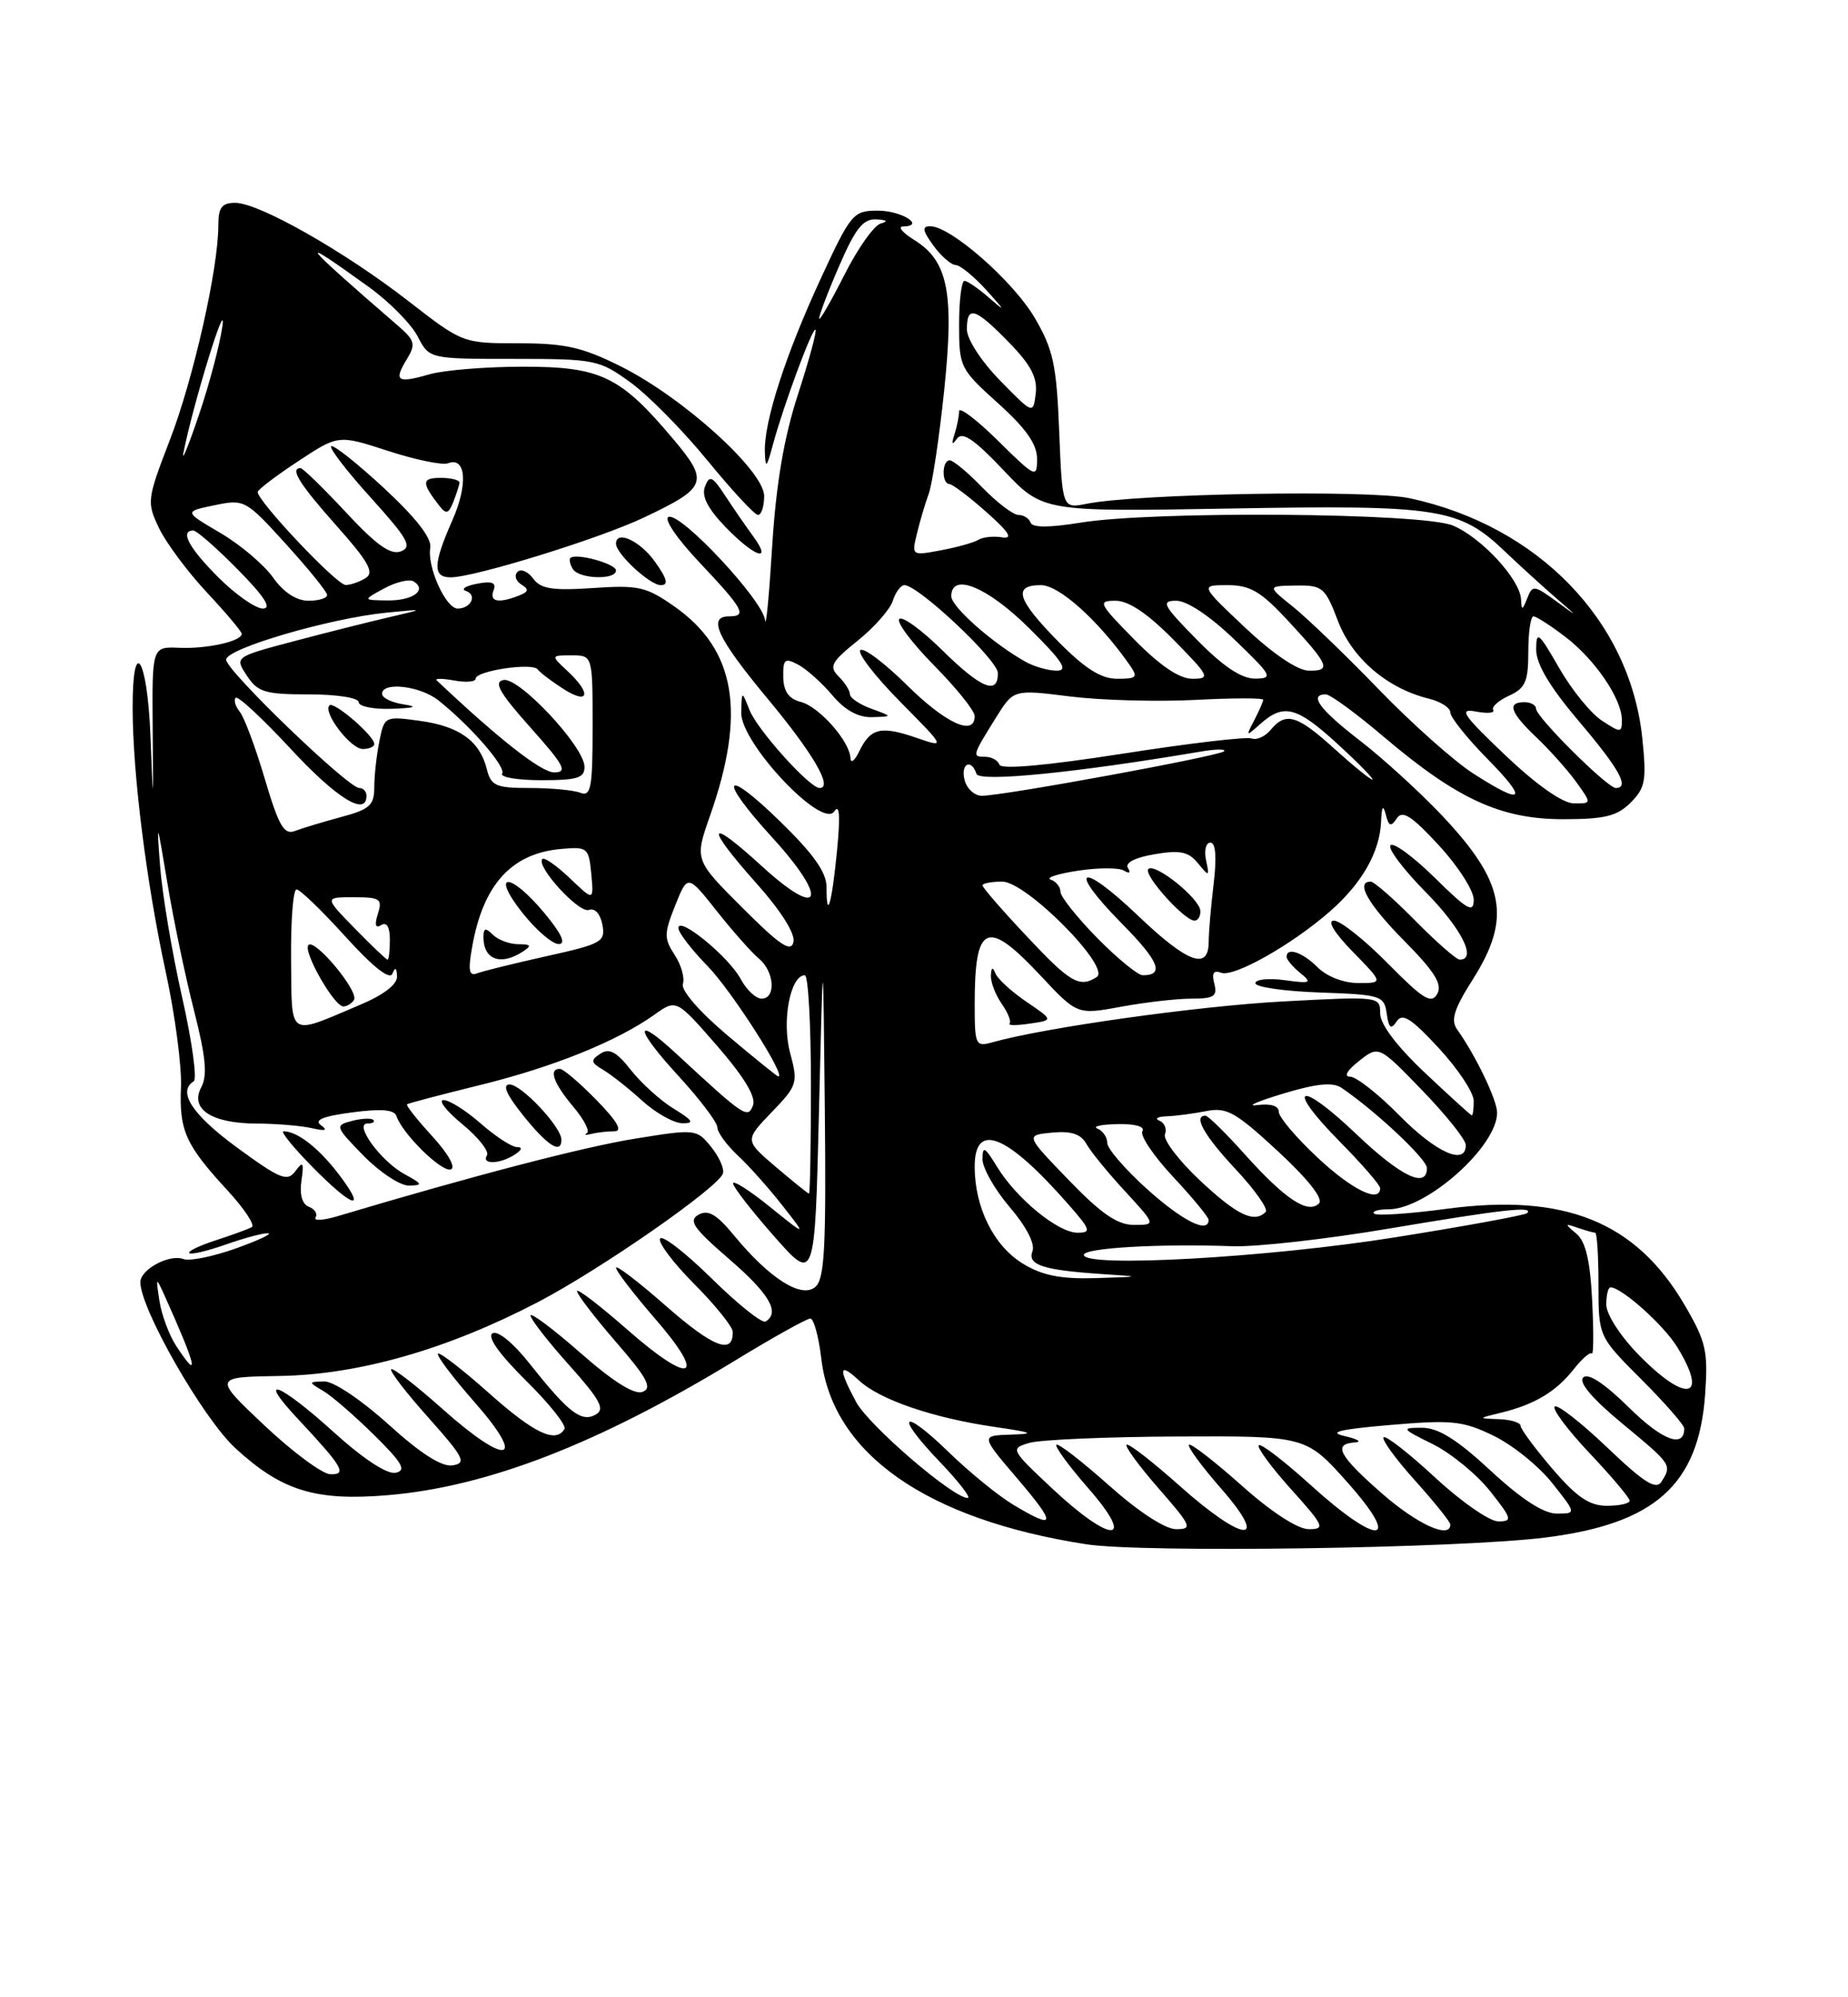 <?xml version="1.0" encoding="UTF-8" standalone="no"?>
<!DOCTYPE svg PUBLIC "-//W3C//DTD SVG 1.1//EN" "http://www.w3.org/Graphics/SVG/1.1/DTD/svg11.dtd" >
<svg xmlns="http://www.w3.org/2000/svg" xmlns:xlink="http://www.w3.org/1999/xlink" version="1.1" viewBox="0 0 237 256">
 <g >
 <path fill="currentColor"
d=" M 198.18 197.07 C 212.26 195.31 217.86 190.30 218.68 178.69 C 219.07 173.16 218.79 171.94 216.03 167.24 C 209.80 156.60 200.69 152.92 185.57 154.93 C 180.73 155.58 176.52 155.86 176.22 155.55 C 175.92 155.25 176.75 155.00 178.08 155.00 C 182.96 154.99 192.00 146.95 192.00 142.62 C 192.00 141.00 189.24 135.26 186.88 131.96 C 186.02 130.76 186.46 129.34 188.89 125.52 C 193.88 117.64 193.01 113.06 184.89 104.48 C 182.08 101.51 177.35 97.20 174.39 94.91 C 169.23 90.94 167.81 89.00 170.03 89.00 C 170.60 89.00 173.96 91.46 177.51 94.48 C 186.91 102.44 192.48 105.00 200.47 105.00 C 205.80 105.00 207.39 104.61 209.13 102.87 C 211.01 100.99 211.18 100.02 210.62 94.62 C 209.05 79.56 197.25 67.39 180.79 63.86 C 175.62 62.75 145.92 63.26 139.37 64.57 C 136.24 65.19 136.24 65.19 135.84 55.32 C 135.50 46.76 135.08 44.81 132.70 40.74 C 129.93 36.02 121.92 29.00 119.31 29.00 C 118.21 29.00 118.30 29.54 119.70 31.47 C 120.69 32.83 121.98 33.95 122.56 33.97 C 123.15 33.99 124.95 35.46 126.56 37.25 C 128.92 39.86 129.00 40.05 126.94 38.25 C 125.53 37.01 124.06 36.00 123.69 36.00 C 123.31 36.00 123.00 38.52 123.00 41.60 C 123.00 47.05 123.13 47.31 128.00 51.69 C 131.58 54.91 133.00 56.93 133.00 58.81 C 133.00 61.32 132.81 61.24 128.00 56.50 C 125.25 53.79 123.00 52.08 123.00 52.71 C 123.00 53.33 122.73 54.66 122.41 55.67 C 121.99 56.95 122.09 57.12 122.73 56.22 C 123.42 55.27 124.94 56.30 128.70 60.27 C 133.74 65.60 133.74 65.60 157.73 65.18 C 184.52 64.71 187.15 65.11 192.97 70.65 C 194.91 72.50 197.85 75.17 199.50 76.60 C 202.50 79.20 202.50 79.20 199.54 77.03 C 196.73 74.99 196.53 74.97 195.86 76.69 C 195.24 78.26 195.13 78.28 195.07 76.83 C 194.96 74.28 189.99 68.89 186.33 67.36 C 182.39 65.72 147.91 65.45 138.50 67.00 C 134.55 67.64 132.39 67.64 132.17 66.99 C 131.98 66.45 131.28 66.00 130.61 66.00 C 129.94 66.00 127.87 64.42 126.00 62.50 C 124.13 60.57 122.25 59.00 121.80 59.00 C 120.79 59.00 120.74 61.99 121.75 62.04 C 122.16 62.06 124.30 63.68 126.50 65.63 C 129.44 68.24 129.97 69.10 128.50 68.87 C 127.40 68.69 126.05 68.84 125.49 69.18 C 124.94 69.53 122.78 70.14 120.69 70.53 C 116.92 71.24 116.90 71.23 117.60 68.37 C 117.98 66.79 118.66 64.50 119.11 63.28 C 119.56 62.05 120.45 56.13 121.08 50.12 C 122.40 37.52 121.59 33.45 117.25 30.76 C 115.74 29.82 115.09 29.04 115.81 29.03 C 118.75 28.97 115.63 27.00 112.59 27.00 C 109.42 27.00 109.13 27.34 105.24 35.75 C 100.71 45.56 97.96 54.09 98.09 57.93 C 98.17 60.13 98.32 59.99 99.12 57.00 C 100.51 51.88 104.22 41.88 104.59 42.26 C 104.77 42.44 103.76 46.17 102.34 50.54 C 100.53 56.11 99.54 61.95 99.03 70.00 C 98.64 76.33 98.23 80.60 98.12 79.50 C 97.88 76.98 87.36 65.71 85.75 66.25 C 85.07 66.48 86.80 69.02 89.78 72.17 C 95.35 78.07 95.86 79.00 93.50 79.00 C 90.69 79.00 91.99 81.79 98.41 89.51 C 104.30 96.59 106.87 101.00 105.11 101.00 C 103.83 101.00 97.12 93.54 96.12 91.00 C 95.13 88.50 95.13 88.50 95.06 91.34 C 94.98 95.22 105.44 106.33 106.99 104.00 C 107.67 102.97 107.78 104.55 107.35 109.00 C 106.69 115.80 106.00 118.20 106.00 113.70 C 106.00 111.80 104.33 109.45 100.00 105.24 C 92.70 98.14 92.03 99.69 99.08 107.39 C 106.32 115.32 105.35 118.00 97.75 111.06 C 90.64 104.56 90.30 105.69 97.07 113.29 C 100.16 116.75 102.00 119.68 101.76 120.74 C 101.45 122.12 100.02 121.16 95.22 116.36 C 89.07 110.22 89.07 110.22 91.05 104.58 C 95.72 91.31 94.36 83.26 86.50 77.74 C 82.88 75.20 81.88 74.97 76.04 75.37 C 70.84 75.72 69.34 75.48 68.37 74.15 C 67.71 73.25 66.80 72.86 66.36 73.31 C 65.92 73.75 66.15 74.47 66.86 74.92 C 67.88 75.54 67.80 75.86 66.50 76.36 C 63.88 77.37 62.74 77.12 63.30 75.66 C 63.68 74.67 63.11 74.45 61.16 74.82 C 59.70 75.10 59.07 75.52 59.76 75.75 C 61.24 76.25 60.41 78.00 58.69 78.00 C 57.17 78.00 54.76 72.66 55.18 70.21 C 55.39 68.98 53.36 66.38 49.22 62.54 C 45.76 59.34 42.73 56.94 42.47 57.20 C 42.21 57.45 44.52 60.44 47.59 63.83 C 52.31 69.05 52.90 70.10 51.41 70.67 C 50.11 71.17 48.28 69.88 44.37 65.67 C 41.46 62.55 38.84 60.00 38.54 60.00 C 37.13 60.00 38.42 62.07 43.16 67.39 C 47.23 71.96 48.03 73.37 46.91 74.08 C 46.14 74.57 44.97 74.98 44.33 74.98 C 43.19 75.00 32.95 64.15 33.05 63.05 C 33.08 62.75 35.42 60.97 38.25 59.11 C 43.39 55.72 43.39 55.72 49.78 57.80 C 53.29 58.94 56.75 59.65 57.45 59.38 C 59.78 58.49 60.05 62.10 58.00 66.72 C 55.53 72.32 55.48 74.00 57.79 74.00 C 60.83 74.00 76.82 69.06 82.52 66.36 C 90.72 62.48 90.98 61.78 86.30 56.23 C 79.54 48.21 77.02 47.00 67.10 47.00 C 62.36 47.00 56.94 47.44 55.06 47.98 C 50.92 49.17 50.46 48.85 52.18 46.03 C 53.35 44.11 53.22 43.63 50.97 41.69 C 38.48 30.90 37.69 29.85 47.28 36.77 C 49.91 38.66 52.73 41.52 53.56 43.11 C 55.05 46.00 55.05 46.00 65.88 46.00 C 76.32 46.00 76.85 46.11 80.85 49.01 C 83.13 50.66 87.57 55.16 90.72 59.01 C 93.86 62.85 96.78 66.00 97.21 66.00 C 97.65 66.00 98.00 64.91 98.00 63.58 C 98.00 60.36 87.61 50.96 79.65 46.98 C 74.69 44.50 72.47 44.00 66.51 44.00 C 59.36 44.00 59.32 43.98 52.40 38.61 C 44.19 32.23 33.21 26.00 30.17 26.00 C 28.44 26.00 28.00 26.59 28.00 28.89 C 28.00 34.42 24.81 48.55 21.79 56.38 C 18.85 64.02 18.80 64.37 20.39 67.68 C 21.28 69.56 24.04 73.26 26.51 75.91 C 28.98 78.55 31.00 80.95 31.00 81.24 C 31.00 82.19 26.58 83.18 23.00 83.03 C 19.50 82.88 19.50 82.88 19.58 93.19 C 19.66 103.50 19.66 103.50 19.29 94.25 C 18.90 84.24 16.99 81.32 17.01 90.75 C 17.02 99.17 18.77 113.10 21.24 124.50 C 22.44 130.00 23.32 136.67 23.21 139.32 C 22.97 144.92 23.79 146.73 29.16 152.56 C 31.32 154.90 32.73 157.03 32.30 157.28 C 31.86 157.53 29.78 158.29 27.68 158.97 C 25.58 159.65 24.05 160.38 24.28 160.61 C 24.50 160.84 26.61 160.34 28.97 159.51 C 31.32 158.68 33.76 158.03 34.38 158.07 C 34.99 158.11 33.12 158.99 30.21 160.03 C 27.30 161.06 24.30 161.67 23.54 161.38 C 21.75 160.69 18.00 162.70 18.00 164.34 C 18.00 167.77 26.04 181.81 30.19 185.62 C 36.14 191.09 40.47 192.42 49.75 191.64 C 62.54 190.56 76.75 185.05 94.31 174.36 C 99.15 171.41 103.48 169.00 103.92 169.00 C 104.36 169.00 105.00 171.32 105.33 174.15 C 106.77 186.32 118.82 194.76 139.29 197.93 C 146.55 199.06 187.01 198.47 198.18 197.07 Z  M 84.00 72.00 C 82.09 69.32 79.00 67.89 79.00 69.69 C 79.00 70.98 83.35 75.00 84.74 75.00 C 85.77 75.00 85.57 74.21 84.00 72.00 Z  M 79.00 73.12 C 79.00 72.25 73.84 70.84 73.15 71.52 C 72.96 71.71 73.10 72.35 73.46 72.93 C 74.25 74.22 79.00 74.37 79.00 73.12 Z  M 96.60 68.75 C 95.69 67.51 94.08 65.18 93.02 63.56 C 91.35 61.01 90.99 60.85 90.41 62.37 C 89.94 63.59 90.76 65.18 93.06 67.57 C 96.80 71.42 99.12 72.20 96.60 68.75 Z  M 58.93 61.88 C 58.97 61.53 57.88 61.25 56.52 61.25 C 54.06 61.25 54.03 61.86 56.36 64.85 C 57.21 65.94 57.54 65.85 58.13 64.35 C 58.53 63.33 58.89 62.22 58.93 61.88 Z  M 135.00 190.84 C 129.59 185.77 129.54 185.67 132.00 184.94 C 133.38 184.53 141.93 184.16 151.00 184.12 C 167.50 184.05 167.50 184.05 172.82 190.02 C 179.92 198.00 176.81 198.24 168.13 190.38 C 164.71 187.28 161.70 184.97 161.43 185.24 C 161.16 185.50 163.02 188.03 165.56 190.86 C 169.83 195.60 170.00 196.00 167.84 196.00 C 166.42 195.99 163.04 193.80 159.20 190.37 C 155.74 187.29 152.72 184.95 152.48 185.18 C 152.25 185.41 154.11 187.94 156.61 190.80 C 162.96 198.06 159.52 197.79 151.20 190.37 C 147.74 187.29 144.72 184.95 144.48 185.18 C 144.25 185.41 146.11 187.94 148.61 190.80 C 152.81 195.61 152.98 196.00 150.83 196.00 C 149.42 195.99 146.02 193.77 142.20 190.37 C 138.74 187.29 135.72 184.95 135.48 185.18 C 135.25 185.41 137.11 187.94 139.61 190.80 C 145.79 197.87 142.54 197.90 135.00 190.84 Z  M 177.23 191.42 C 171.70 186.58 170.90 185.07 173.75 184.88 C 174.71 184.82 174.15 184.46 172.50 184.08 C 170.25 183.57 171.70 183.21 178.32 182.64 C 186.20 181.97 187.60 182.11 191.54 184.02 C 193.97 185.20 197.35 187.92 199.06 190.08 C 202.17 194.00 202.17 194.00 199.64 194.00 C 197.96 194.00 195.11 192.15 191.17 188.50 C 186.85 184.49 184.45 183.00 182.37 183.00 C 179.65 183.00 179.72 183.11 183.75 185.10 C 186.08 186.26 189.38 188.96 191.08 191.10 C 193.91 194.67 194.00 195.00 192.14 195.00 C 191.03 195.00 187.37 192.46 184.03 189.36 C 180.68 186.26 177.72 183.95 177.44 184.22 C 177.17 184.50 178.98 186.99 181.47 189.76 C 183.96 192.53 186.00 195.07 186.00 195.40 C 186.00 197.31 181.77 195.39 177.23 191.42 Z  M 130.00 192.90 C 128.07 191.75 124.37 188.74 121.77 186.22 C 115.67 180.29 114.62 181.20 120.49 187.33 C 122.95 189.90 124.58 192.00 124.10 192.00 C 122.22 192.00 111.40 182.69 109.79 179.69 C 107.47 175.36 107.58 174.54 110.16 176.93 C 112.81 179.40 119.61 181.73 127.54 182.89 C 132.49 183.61 132.85 183.78 129.63 183.88 C 125.76 184.00 125.76 184.00 130.46 189.50 C 135.53 195.44 135.44 196.15 130.00 192.90 Z  M 199.08 188.25 C 196.85 185.64 195.01 183.16 195.01 182.75 C 195.00 182.34 193.76 181.95 192.25 181.90 C 189.50 181.80 189.50 181.80 192.50 181.07 C 196.77 180.04 199.55 178.38 201.79 175.54 C 202.86 174.18 203.92 173.25 204.15 173.48 C 204.37 173.71 204.39 170.65 204.19 166.70 C 203.93 161.55 203.35 159.11 202.16 158.12 C 200.63 156.84 200.65 156.78 202.33 157.37 C 203.34 157.71 204.35 158.00 204.58 158.00 C 204.81 158.00 205.00 160.99 205.00 164.65 C 205.00 171.30 205.00 171.30 210.50 176.80 C 213.53 179.83 216.00 182.66 216.00 183.09 C 216.00 185.68 213.18 184.62 208.91 180.41 C 205.75 177.30 203.67 175.93 203.04 176.56 C 202.42 177.18 204.20 179.27 208.04 182.45 C 214.40 187.71 214.44 187.76 213.08 189.91 C 212.38 191.01 210.86 190.05 206.09 185.50 C 202.73 182.30 199.71 179.95 199.38 180.28 C 199.05 180.62 201.08 183.32 203.89 186.29 C 206.70 189.26 209.00 191.99 209.00 192.35 C 209.00 192.71 207.69 193.00 206.08 193.00 C 203.83 193.00 202.22 191.90 199.08 188.25 Z  M 33.92 182.71 C 27.34 176.50 27.34 176.50 35.92 176.36 C 46.04 176.19 57.37 172.95 69.00 166.89 C 77.06 162.68 92.14 152.20 92.72 150.40 C 92.91 149.80 92.22 148.26 91.19 146.99 C 89.35 144.71 89.20 144.69 81.41 145.95 C 74.84 147.01 60.69 150.69 43.23 155.90 C 41.43 156.43 40.19 156.50 40.47 156.04 C 40.76 155.58 40.37 154.97 39.62 154.68 C 38.75 154.35 38.40 153.11 38.66 151.33 C 39.00 148.96 38.87 148.76 37.89 150.10 C 36.85 151.50 35.96 151.15 30.42 147.10 C 24.66 142.88 22.71 139.92 24.84 138.60 C 25.30 138.32 24.63 133.45 23.35 127.79 C 22.07 122.13 20.80 114.58 20.53 111.00 C 20.07 104.97 20.13 105.12 21.45 113.09 C 22.23 117.82 23.78 125.21 24.88 129.52 C 26.39 135.42 26.62 137.84 25.82 139.34 C 24.31 142.15 27.13 144.00 32.94 144.01 C 35.45 144.02 38.62 144.29 40.00 144.60 C 41.73 145.00 42.09 144.88 41.17 144.23 C 40.23 143.56 41.40 143.07 45.15 142.58 C 48.90 142.08 50.57 142.22 50.85 143.06 C 51.61 145.33 56.65 150.28 57.81 149.89 C 58.49 149.66 57.50 147.89 55.44 145.64 C 53.49 143.51 52.03 141.67 52.20 141.54 C 52.36 141.41 56.55 140.31 61.50 139.09 C 70.89 136.79 79.13 133.47 83.92 130.06 C 86.74 128.05 86.74 128.05 91.97 134.05 C 95.44 138.05 96.98 140.60 96.57 141.68 C 95.90 143.43 95.47 143.14 86.77 135.09 C 81.20 129.93 81.38 131.79 87.05 137.95 C 89.77 140.92 92.00 143.86 92.00 144.50 C 92.00 145.13 93.17 146.74 94.60 148.08 C 96.03 149.41 98.61 152.30 100.33 154.50 C 103.47 158.50 103.47 158.50 98.73 154.68 C 96.13 152.58 94.01 151.23 94.01 151.68 C 94.02 152.13 96.38 155.17 99.26 158.44 C 104.50 164.39 104.50 164.39 105.03 142.44 C 105.56 120.50 105.56 120.50 105.78 142.13 C 105.96 160.09 105.75 163.96 104.54 164.97 C 102.75 166.45 98.68 163.86 94.14 158.35 C 91.90 155.64 90.82 155.00 89.59 155.69 C 88.25 156.44 88.91 157.40 93.49 161.36 C 98.67 165.83 100.07 168.22 98.19 169.38 C 97.74 169.66 94.64 167.18 91.28 163.88 C 87.93 160.58 84.95 158.27 84.65 158.75 C 84.36 159.23 86.32 161.85 89.02 164.56 C 91.73 167.28 93.95 170.04 93.97 170.69 C 94.05 173.69 91.47 172.70 85.48 167.45 C 81.92 164.32 79.00 162.09 79.00 162.49 C 79.00 162.90 81.26 165.84 84.03 169.04 C 90.77 176.81 88.68 177.64 80.48 170.45 C 76.92 167.32 74.00 165.09 74.00 165.49 C 74.00 165.90 76.25 168.83 79.00 172.01 C 83.02 176.64 83.69 177.90 82.41 178.40 C 81.36 178.80 78.64 177.10 74.41 173.38 C 70.88 170.29 68.02 168.15 68.04 168.63 C 68.07 169.11 70.30 171.97 73.00 174.98 C 76.98 179.43 77.63 180.63 76.40 181.31 C 74.57 182.34 72.92 181.08 67.98 174.85 C 65.81 172.11 63.83 170.49 63.16 170.90 C 62.45 171.34 64.02 173.56 67.47 176.97 C 70.46 179.92 72.68 182.71 72.39 183.17 C 71.25 185.03 68.51 183.72 62.70 178.55 C 59.33 175.55 56.39 173.28 56.17 173.50 C 55.94 173.73 58.05 176.52 60.85 179.71 C 67.66 187.45 65.09 188.02 56.78 180.62 C 53.37 177.58 50.39 175.28 50.17 175.50 C 49.94 175.72 52.09 178.52 54.94 181.70 C 59.51 186.82 59.87 187.54 58.04 187.82 C 56.66 188.04 53.93 186.30 49.82 182.57 C 46.33 179.42 42.76 177.03 41.58 177.06 C 39.52 177.12 39.52 177.13 41.50 178.31 C 42.59 178.96 45.52 181.50 48.00 183.95 C 51.62 187.52 52.15 188.47 50.74 188.77 C 49.66 189.00 46.60 187.00 42.82 183.58 C 35.84 177.26 32.80 176.08 38.10 181.75 C 43.97 188.03 44.55 189.01 42.37 188.96 C 41.34 188.93 37.54 186.12 33.92 182.71 Z  M 43.40 150.45 C 40.85 147.12 38.12 145.00 36.36 145.00 C 35.93 145.00 37.57 147.03 40.00 149.50 C 45.28 154.88 47.18 155.41 43.40 150.45 Z  M 51.89 150.50 C 48.85 148.85 45.31 144.00 47.14 144.00 C 47.80 144.00 48.13 143.79 47.87 143.54 C 47.62 143.29 46.39 143.35 45.14 143.67 C 42.92 144.25 42.96 144.37 46.63 148.14 C 48.71 150.26 51.33 151.98 52.45 151.96 C 54.27 151.92 54.20 151.76 51.89 150.50 Z  M 66.00 148.00 C 66.94 147.39 67.05 147.02 66.28 147.02 C 65.62 147.01 63.53 145.65 61.65 144.00 C 59.77 142.35 57.63 141.00 56.89 141.00 C 56.15 141.00 57.23 142.39 59.28 144.08 C 61.34 145.77 62.76 147.57 62.45 148.08 C 61.70 149.29 64.09 149.23 66.00 148.00 Z  M 72.00 146.08 C 72.00 144.46 66.88 139.00 65.36 139.00 C 64.38 139.00 64.95 140.30 67.12 143.00 C 70.23 146.87 72.00 147.99 72.00 146.08 Z  M 78.78 145.00 C 79.90 145.00 79.18 143.75 76.50 141.00 C 74.35 138.80 72.24 137.00 71.80 137.00 C 70.33 137.00 70.98 138.82 73.51 141.84 C 74.90 143.48 75.69 145.01 75.26 145.25 C 74.84 145.48 75.10 145.52 75.83 145.34 C 76.56 145.15 77.89 145.00 78.78 145.00 Z  M 86.41 142.11 C 84.71 141.07 82.24 138.84 80.91 137.15 C 79.08 134.81 78.14 134.31 77.00 135.05 C 75.70 135.90 75.75 136.18 77.36 137.13 C 78.38 137.73 80.63 139.51 82.36 141.08 C 84.09 142.65 86.40 143.95 87.50 143.97 C 89.10 143.99 88.88 143.62 86.41 142.11 Z  M 210.21 173.71 C 207.82 171.28 206.00 168.47 206.00 167.21 C 206.00 166.00 206.24 165.00 206.54 165.00 C 207.95 165.00 213.33 169.80 215.06 172.60 C 219.19 179.28 216.31 179.93 210.21 173.71 Z  M 22.59 172.50 C 21.69 171.12 20.72 168.53 20.45 166.75 C 19.97 163.65 20.00 163.62 21.08 166.00 C 25.22 175.20 25.69 177.23 22.59 172.50 Z  M 131.19 161.97 C 127.45 159.70 125.00 154.77 125.00 149.53 C 125.00 143.70 129.10 145.35 137.00 154.35 C 139.88 157.63 140.00 158.00 138.18 158.00 C 135.69 158.00 130.36 153.63 127.86 149.54 C 126.30 146.98 126.01 146.82 126.00 148.57 C 126.00 149.71 127.58 152.48 129.50 154.73 C 131.63 157.22 132.77 159.43 132.41 160.37 C 131.73 162.14 133.76 162.80 141.50 163.31 C 146.42 163.63 146.40 163.64 140.50 163.82 C 136.01 163.95 133.66 163.48 131.19 161.97 Z  M 139.00 160.84 C 139.00 159.95 148.73 159.39 158.00 159.73 C 161.03 159.85 170.09 158.83 178.14 157.47 C 192.68 155.02 196.78 154.56 195.85 155.49 C 195.58 155.75 187.97 157.15 178.93 158.59 C 162.72 161.18 139.00 162.52 139.00 160.84 Z  M 137.06 151.25 C 131.50 145.50 131.50 145.50 134.92 145.17 C 137.38 144.94 138.61 145.34 139.33 146.62 C 139.87 147.59 142.10 150.33 144.29 152.69 C 148.25 157.00 148.25 157.00 145.43 157.00 C 143.31 157.00 141.24 155.58 137.06 151.25 Z  M 147.11 152.41 C 144.30 149.88 142.00 147.22 142.00 146.49 C 142.00 145.76 141.44 144.94 140.75 144.66 C 140.06 144.38 141.21 144.12 143.31 144.08 C 145.58 144.03 146.87 144.40 146.51 144.99 C 146.17 145.53 147.95 148.17 150.45 150.84 C 152.95 153.52 155.00 156.00 155.00 156.35 C 155.00 158.17 151.67 156.51 147.11 152.41 Z  M 153.92 151.33 C 151.17 148.75 149.14 146.08 149.40 145.39 C 149.67 144.70 149.35 143.91 148.69 143.64 C 148.04 143.38 148.46 143.12 149.62 143.08 C 150.79 143.04 153.09 142.73 154.72 142.41 C 157.31 141.89 158.47 142.54 163.89 147.56 C 167.77 151.15 169.74 153.66 169.16 154.24 C 167.75 155.65 164.85 153.74 159.71 148.03 C 157.23 145.26 154.93 143.00 154.60 143.00 C 152.99 143.00 154.42 145.54 158.49 149.89 C 160.96 152.53 162.68 154.98 162.32 155.34 C 160.85 156.81 158.67 155.77 153.92 151.33 Z  M 99.50 149.57 C 95.50 146.16 95.50 146.16 98.95 142.57 C 102.27 139.12 102.37 138.83 101.32 134.91 C 100.24 130.85 101.36 125.00 103.22 125.00 C 103.65 125.00 104.00 131.30 104.00 139.00 C 104.00 146.70 103.89 152.99 103.75 152.99 C 103.61 152.98 101.70 151.44 99.50 149.57 Z  M 168.96 148.36 C 166.23 145.81 164.00 143.18 164.00 142.50 C 164.00 141.74 162.95 141.42 161.25 141.64 C 159.74 141.84 161.20 141.19 164.50 140.19 C 168.87 138.87 170.92 138.67 172.06 139.44 C 176.43 142.41 183.00 148.58 183.00 149.71 C 183.00 152.41 179.64 150.79 173.92 145.34 C 166.53 138.30 164.72 139.13 171.81 146.31 C 174.66 149.20 177.00 151.89 177.00 152.28 C 177.00 154.27 173.39 152.51 168.96 148.36 Z  M 179.50 143.00 C 176.79 140.25 173.94 138.00 173.15 138.00 C 172.30 138.00 172.75 137.20 174.28 136.00 C 176.82 133.99 176.82 133.99 182.39 139.75 C 185.45 142.91 187.97 146.06 187.98 146.75 C 188.02 149.45 184.19 147.76 179.50 143.00 Z  M 182.75 137.51 C 179.14 134.11 177.00 131.27 177.00 129.89 C 177.00 127.71 176.91 127.70 164.51 128.36 C 153.61 128.95 133.99 131.70 127.25 133.60 C 125.11 134.20 125.00 133.96 125.00 128.70 C 125.00 118.37 126.56 117.69 133.44 125.04 C 138.15 130.07 138.15 130.07 143.76 129.04 C 146.84 128.47 150.91 128.00 152.80 128.00 C 155.70 128.00 156.15 127.70 155.73 126.07 C 155.38 124.73 155.64 124.31 156.60 124.68 C 158.23 125.30 165.66 121.11 170.59 116.79 C 174.70 113.18 176.95 109.21 177.12 105.30 C 177.20 103.35 177.38 103.07 177.72 104.40 C 178.11 105.93 178.38 106.02 179.13 104.90 C 179.85 103.80 181.02 104.55 184.53 108.35 C 186.99 111.01 189.00 114.15 189.00 115.31 C 189.00 117.09 188.21 116.65 184.02 112.52 C 181.29 109.83 178.72 107.94 178.33 108.34 C 177.94 108.73 179.95 111.41 182.81 114.31 C 187.41 118.97 189.46 123.00 187.21 123.00 C 186.78 123.00 184.21 120.75 181.50 118.00 C 178.79 115.25 176.22 113.00 175.79 113.00 C 173.80 113.00 175.42 115.87 180.11 120.61 C 184.01 124.56 185.01 126.17 184.32 127.39 C 183.57 128.73 182.52 128.08 178.00 123.50 C 175.01 120.47 171.90 118.00 171.08 118.00 C 170.17 118.00 171.10 119.54 173.50 122.00 C 177.41 126.00 177.41 126.00 174.20 126.00 C 172.33 126.00 170.17 125.17 169.00 124.00 C 167.05 122.05 165.00 121.35 165.00 122.64 C 165.00 122.99 165.79 123.92 166.75 124.71 C 168.32 125.99 168.12 126.09 164.75 125.63 C 162.69 125.35 161.00 125.53 161.00 126.02 C 161.00 126.52 164.71 127.05 169.25 127.21 C 177.11 127.49 177.52 127.61 177.84 129.91 C 178.11 131.79 178.39 132.01 179.12 130.91 C 179.86 129.80 180.99 130.52 184.53 134.35 C 186.99 137.01 189.00 140.05 189.00 141.10 C 189.00 142.14 188.89 142.98 188.75 142.96 C 188.61 142.94 185.91 140.49 182.75 137.51 Z  M 131.65 128.41 C 129.74 127.11 127.95 125.48 127.67 124.78 C 127.31 123.89 127.13 123.96 127.08 125.03 C 127.04 125.87 127.66 127.50 128.46 128.65 C 129.27 129.80 129.72 130.94 129.47 131.19 C 129.22 131.45 130.39 131.45 132.06 131.20 C 135.11 130.76 135.11 130.76 131.65 128.41 Z  M 93.31 132.72 C 89.68 129.66 87.31 126.92 87.58 126.11 C 87.84 125.34 87.36 123.67 86.52 122.39 C 85.15 120.29 85.15 119.66 86.59 116.06 C 88.19 112.06 88.19 112.06 91.93 116.78 C 93.99 119.38 96.42 122.12 97.33 122.87 C 99.32 124.51 99.55 128.00 97.67 128.00 C 96.94 128.00 95.73 126.87 94.99 125.48 C 93.46 122.63 87.00 117.34 87.00 118.95 C 87.00 119.53 88.69 121.72 90.75 123.83 C 93.81 126.96 100.93 138.08 99.81 137.97 C 99.64 137.95 96.72 135.59 93.31 132.72 Z  M 37.33 123.00 C 37.28 118.05 37.59 114.00 38.03 114.00 C 38.47 114.00 41.30 116.73 44.31 120.06 C 47.82 123.93 49.98 125.64 50.32 124.81 C 50.68 123.91 50.87 124.01 50.92 125.13 C 50.97 126.15 49.25 127.49 46.25 128.76 C 36.80 132.76 37.44 133.18 37.33 123.00 Z  M 45.40 128.16 C 46.06 127.09 40.41 120.29 39.56 121.12 C 38.79 121.88 42.84 129.00 44.04 129.00 C 44.50 129.00 45.11 128.62 45.40 128.16 Z  M 131.65 119.98 C 128.54 116.68 126.00 113.75 126.00 113.48 C 126.00 113.22 127.14 113.00 128.54 113.00 C 131.63 113.00 142.54 124.02 140.65 125.23 C 138.44 126.65 137.25 125.96 131.65 119.98 Z  M 60.55 121.38 C 61.96 113.36 65.60 109.36 72.00 108.81 C 75.34 108.51 75.51 108.66 75.83 112.00 C 76.15 115.50 76.15 115.50 73.09 112.57 C 71.40 110.96 69.81 109.85 69.56 110.10 C 68.67 110.99 74.26 117.11 75.52 116.63 C 76.27 116.34 76.98 117.11 77.25 118.50 C 77.67 120.71 77.20 120.98 70.12 122.55 C 65.95 123.48 61.94 124.47 61.20 124.75 C 60.15 125.16 60.01 124.42 60.55 121.38 Z  M 67.00 122.00 C 68.24 121.20 68.14 121.03 66.45 121.02 C 65.32 121.01 63.86 120.46 63.20 119.80 C 62.27 118.87 62.00 118.94 62.00 120.13 C 62.00 122.99 64.20 123.81 67.00 122.00 Z  M 69.81 117.02 C 65.42 111.74 62.82 111.72 67.00 117.00 C 68.74 119.20 70.83 121.00 71.64 121.00 C 72.63 121.00 72.03 119.69 69.81 117.02 Z  M 140.71 120.22 C 138.12 117.58 136.00 114.92 136.00 114.30 C 136.00 113.68 135.44 112.98 134.75 112.74 C 134.06 112.51 135.64 111.99 138.25 111.60 C 140.86 111.20 143.51 111.20 144.15 111.59 C 144.84 112.02 145.04 111.87 144.65 111.24 C 144.25 110.59 145.56 109.91 148.06 109.49 C 151.36 108.93 152.42 109.16 153.64 110.65 C 155.08 112.41 155.13 112.39 154.67 110.25 C 154.40 109.01 154.66 108.00 155.23 108.00 C 155.91 108.00 156.05 109.86 155.65 113.25 C 155.30 116.14 155.01 119.51 155.01 120.75 C 154.99 124.43 152.28 123.41 145.92 117.34 C 138.52 110.28 136.73 111.13 143.83 118.33 C 148.66 123.22 149.38 125.00 146.55 125.00 C 145.93 125.00 143.30 122.85 140.71 120.22 Z  M 153.94 116.75 C 153.87 115.17 148.12 110.55 147.27 111.39 C 146.58 112.08 151.88 118.00 153.19 118.00 C 153.63 118.00 153.98 117.44 153.94 116.75 Z  M 45.50 119.00 C 41.59 115.00 41.59 115.00 45.36 115.00 C 48.75 115.00 49.07 115.21 48.46 117.13 C 48.01 118.56 48.15 119.03 48.89 118.57 C 49.59 118.13 50.00 118.82 50.00 120.44 C 50.00 121.85 49.87 123.00 49.70 123.00 C 49.54 123.00 47.65 121.20 45.50 119.00 Z  M 33.96 99.83 C 32.77 95.80 31.32 91.93 30.75 91.23 C 30.18 90.53 29.95 89.72 30.23 89.44 C 30.51 89.16 33.67 92.09 37.26 95.96 C 43.14 102.31 47.00 104.71 47.00 102.00 C 47.00 101.45 46.59 101.00 46.08 101.00 C 44.64 101.00 29.00 85.94 29.00 84.55 C 29.00 83.13 42.33 79.23 49.63 78.52 C 54.50 78.04 54.50 78.04 50.00 79.09 C 47.52 79.66 42.03 81.04 37.79 82.16 C 30.08 84.20 30.08 84.20 31.66 86.60 C 33.05 88.72 33.98 89.00 39.62 89.00 C 43.21 89.00 46.00 89.44 46.00 90.00 C 46.00 90.55 47.91 90.93 50.25 90.85 C 53.23 90.74 53.68 90.58 51.75 90.28 C 50.24 90.05 49.00 89.45 49.00 88.93 C 49.00 87.35 53.85 87.90 56.20 89.75 C 60.28 92.97 64.93 98.30 64.40 99.16 C 64.12 99.62 66.38 100.00 69.44 100.00 C 74.09 100.00 74.99 99.71 74.96 98.25 C 74.89 95.65 66.54 86.74 64.56 87.16 C 63.27 87.42 64.07 88.81 68.03 93.25 C 72.37 98.11 72.84 99.00 71.07 99.00 C 69.41 99.00 63.97 94.73 56.00 87.20 C 55.73 86.94 56.74 86.95 58.25 87.22 C 59.76 87.50 61.00 87.39 61.00 86.99 C 61.00 85.98 68.29 84.89 68.96 85.80 C 69.26 86.21 70.74 87.33 72.25 88.30 C 75.53 90.39 75.90 88.92 72.81 86.04 C 70.62 84.00 70.62 84.00 73.31 84.00 C 76.00 84.00 76.00 84.00 76.00 93.11 C 76.00 101.00 75.79 102.13 74.42 101.61 C 73.55 101.27 70.63 101.00 67.94 101.00 C 63.59 101.00 62.97 100.73 62.43 98.57 C 61.53 94.97 58.90 93.08 53.83 92.39 C 49.35 91.78 49.29 91.81 48.65 95.01 C 48.29 96.79 48.00 99.45 48.00 100.92 C 48.00 103.21 47.40 103.75 43.75 104.72 C 41.41 105.35 38.74 106.16 37.82 106.51 C 36.43 107.05 35.75 105.86 33.96 99.83 Z  M 48.00 95.36 C 48.00 94.31 42.82 89.85 42.25 90.41 C 41.37 91.30 44.96 96.00 46.52 96.00 C 47.34 96.00 48.00 95.71 48.00 95.36 Z  M 193.06 96.81 C 187.58 91.60 187.02 90.77 189.28 91.20 C 190.74 91.48 191.74 91.39 191.50 91.00 C 191.26 90.61 192.17 89.79 193.53 89.17 C 195.63 88.21 196.00 87.36 196.00 83.52 C 196.00 81.03 196.30 79.00 196.66 79.00 C 197.02 79.00 198.85 80.18 200.74 81.62 C 204.56 84.53 207.99 89.57 208.00 92.27 C 208.00 93.95 207.86 93.95 205.43 92.36 C 204.01 91.43 201.54 88.39 199.94 85.59 C 197.32 81.03 197.02 80.79 197.01 83.24 C 197.00 85.11 198.74 88.02 202.50 92.46 C 207.68 98.56 209.03 101.00 207.22 101.00 C 206.15 101.00 197.00 91.91 197.00 90.85 C 197.00 90.38 196.32 90.00 195.50 90.00 C 193.22 90.00 193.68 91.33 197.09 94.56 C 198.79 96.18 201.07 98.74 202.16 100.25 C 204.14 103.00 204.14 103.00 201.82 102.97 C 200.38 102.94 197.06 100.61 193.06 96.81 Z  M 123.71 100.00 C 123.16 97.89 124.55 97.15 125.23 99.19 C 125.59 100.28 138.09 99.03 154.00 96.33 C 155.93 96.00 157.27 95.99 156.99 96.29 C 156.44 96.90 128.65 102.00 125.91 102.00 C 124.99 102.00 124.00 101.10 123.71 100.00 Z  M 188.95 99.15 C 186.50 97.58 181.06 92.74 176.86 88.40 C 172.66 84.05 167.71 79.29 165.86 77.80 C 162.50 75.11 162.50 75.11 166.17 75.05 C 169.62 75.00 169.94 75.27 171.59 79.60 C 173.43 84.41 177.93 88.25 183.25 89.55 C 184.76 89.92 186.00 90.72 186.00 91.32 C 186.00 91.93 188.12 94.58 190.71 97.22 C 196.06 102.65 195.45 103.32 188.95 99.15 Z  M 171.12 95.96 C 166.34 91.63 164.90 91.21 162.96 93.55 C 162.26 94.40 161.16 94.89 160.52 94.65 C 159.88 94.40 152.41 95.28 143.93 96.61 C 134.16 98.13 128.38 98.65 128.17 98.01 C 127.98 97.45 127.16 97.00 126.33 97.00 C 124.64 97.00 124.68 96.87 127.76 91.93 C 129.99 88.36 129.99 88.36 137.24 89.27 C 141.23 89.76 148.44 89.96 153.25 89.71 C 158.06 89.46 162.00 89.45 162.00 89.69 C 162.00 89.93 161.48 91.11 160.85 92.32 C 159.75 94.43 159.77 94.44 161.68 92.75 C 164.66 90.12 166.34 90.57 171.65 95.46 C 174.32 97.91 176.28 99.92 176.00 99.92 C 175.72 99.92 173.53 98.14 171.12 95.96 Z  M 109.07 97.16 C 108.96 94.98 105.02 90.54 102.67 89.96 C 101.15 89.57 100.49 88.62 100.45 86.78 C 100.41 84.47 100.65 84.28 102.38 85.20 C 103.46 85.78 105.43 87.55 106.76 89.13 C 108.36 91.03 110.07 91.97 111.84 91.92 C 114.50 91.84 114.50 91.84 111.75 90.84 C 110.24 90.29 109.00 89.45 109.00 88.99 C 109.00 88.52 108.35 87.49 107.55 86.70 C 106.29 85.43 106.60 84.85 109.98 82.13 C 112.11 80.42 114.15 78.11 114.50 77.01 C 114.85 75.90 115.52 75.00 115.99 75.00 C 117.76 75.00 127.94 84.57 127.97 86.25 C 128.02 89.15 125.82 88.25 120.81 83.31 C 118.19 80.73 115.72 78.94 115.33 79.34 C 114.94 79.73 116.95 82.41 119.81 85.31 C 122.66 88.20 125.00 91.11 125.00 91.78 C 125.00 94.43 121.30 92.74 116.31 87.81 C 113.41 84.95 110.73 82.94 110.33 83.33 C 109.94 83.73 112.25 86.71 115.46 89.96 C 121.31 95.87 121.31 95.87 117.45 94.54 C 112.95 93.00 111.64 93.32 110.19 96.31 C 109.61 97.51 109.10 97.90 109.07 97.16 Z  M 135.71 82.22 C 130.41 76.83 129.85 75.00 133.50 75.00 C 135.83 75.00 140.83 79.49 144.81 85.14 C 145.99 86.82 145.84 87.00 143.27 87.00 C 141.20 87.00 139.15 85.70 135.71 82.22 Z  M 145.50 82.00 C 140.88 77.31 140.73 77.00 143.08 77.00 C 144.75 77.00 147.20 78.65 150.50 82.00 C 155.12 86.69 155.27 87.00 152.92 87.00 C 151.25 87.00 148.80 85.35 145.50 82.00 Z  M 153.50 82.00 C 149.13 77.56 148.83 77.00 150.86 77.00 C 152.24 77.00 155.19 78.97 158.32 81.98 C 163.16 86.63 163.33 86.96 160.96 86.98 C 159.22 86.99 156.87 85.43 153.50 82.00 Z  M 131.50 84.81 C 127.28 82.44 122.00 77.77 122.00 76.42 C 122.00 73.31 126.64 75.22 132.00 80.53 C 136.30 84.79 137.06 85.98 135.50 85.96 C 134.40 85.95 132.60 85.43 131.50 84.81 Z  M 159.70 80.46 C 153.91 75.00 153.91 75.00 157.43 75.00 C 160.34 75.00 161.71 75.81 165.23 79.61 C 170.48 85.28 170.78 86.01 167.83 85.96 C 166.41 85.94 163.23 83.79 159.70 80.46 Z  M 28.00 74.00 C 24.22 70.22 23.03 68.00 24.79 68.00 C 25.22 68.00 27.79 70.25 30.50 73.00 C 33.92 76.47 34.90 78.00 33.71 78.00 C 32.77 78.00 30.20 76.20 28.00 74.00 Z  M 35.00 74.00 C 33.83 72.36 30.78 69.78 28.23 68.29 C 23.59 65.57 23.59 65.57 27.50 64.76 C 31.34 63.96 31.50 64.05 36.66 69.72 C 39.55 72.90 41.93 75.84 41.95 76.25 C 41.98 76.66 40.91 77.00 39.57 77.00 C 38.01 77.00 36.37 75.93 35.00 74.00 Z  M 49.27 75.42 C 50.80 74.59 52.49 74.19 53.04 74.52 C 54.83 75.63 52.95 77.00 49.69 76.96 C 46.50 76.92 46.50 76.92 49.27 75.42 Z  M 23.53 58.00 C 24.77 51.79 29.02 37.94 28.54 41.68 C 28.24 43.98 26.88 49.15 25.51 53.18 C 24.15 57.21 23.25 59.38 23.53 58.00 Z  M 128.25 48.77 C 125.84 46.30 124.00 43.47 124.00 42.21 C 124.00 39.11 125.04 39.43 129.38 43.87 C 132.21 46.77 133.07 48.42 132.83 50.43 C 132.50 53.11 132.50 53.11 128.25 48.77 Z  M 105.06 40.82 C 105.03 40.44 106.18 37.40 107.63 34.07 C 109.71 29.27 110.70 28.02 112.38 28.12 C 113.75 28.19 113.95 28.38 112.95 28.65 C 112.09 28.88 109.98 31.87 108.26 35.29 C 106.53 38.70 105.09 41.19 105.06 40.82 Z "/>
</g>
</svg>